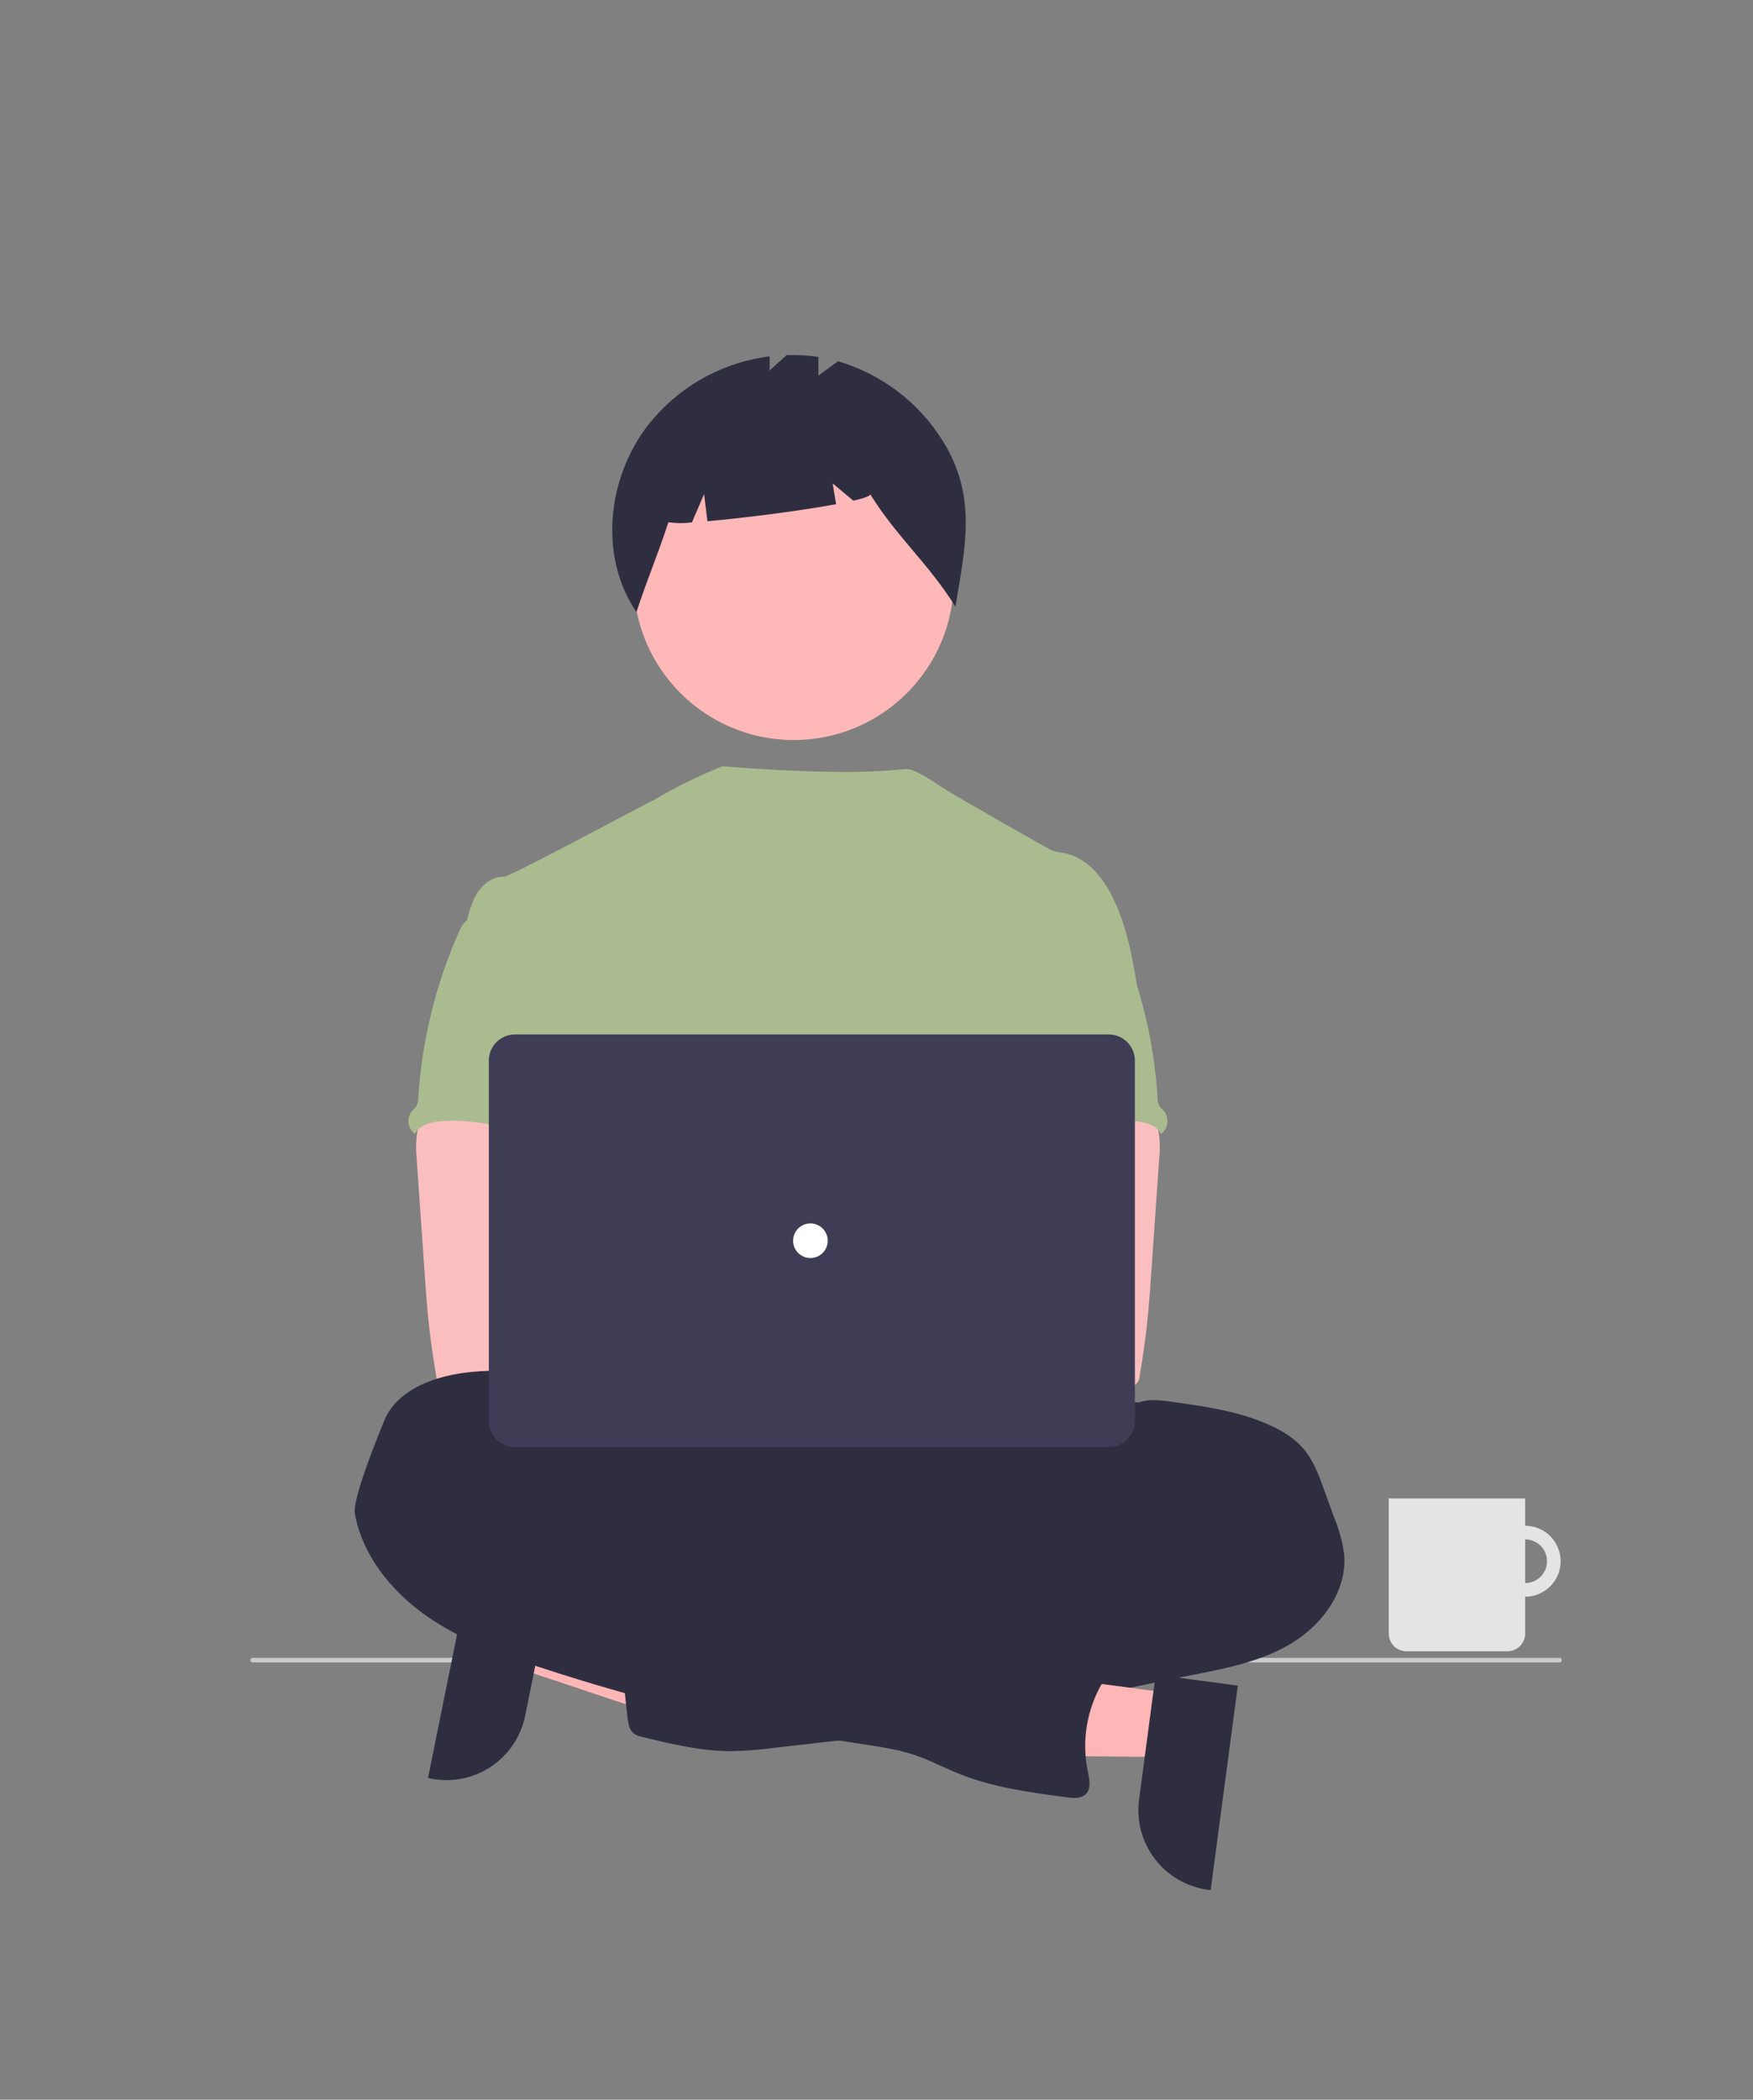 <svg width="385" height="461" viewBox="0 0 385 461" fill="none" xmlns="http://www.w3.org/2000/svg">
<rect x="0" y="0" width="385" height="461" fill="#808080" stroke="none"/>
<mask id="mask0_90_109" style="mask-type:alpha" maskUnits="userSpaceOnUse" x="0" y="0" width="385" height="461">
<rect width="385" height="461" fill="#D9D9D9"/>
</mask>
<g mask="url(#mask0_90_109)">
<path d="M334.963 334.993C333.422 334.993 331.916 335.45 330.635 336.306C329.354 337.162 328.355 338.378 327.765 339.802C327.176 341.225 327.022 342.791 327.322 344.303C327.623 345.814 328.365 347.202 329.454 348.291C330.544 349.381 331.932 350.123 333.443 350.423C334.954 350.724 336.52 350.57 337.944 349.98C339.367 349.39 340.584 348.392 341.44 347.111C342.296 345.83 342.753 344.324 342.753 342.783C342.753 340.717 341.932 338.735 340.471 337.274C339.01 335.813 337.029 334.993 334.963 334.993ZM334.963 347.577C334.014 347.577 333.087 347.296 332.299 346.769C331.511 346.242 330.896 345.493 330.533 344.617C330.171 343.741 330.076 342.778 330.261 341.848C330.446 340.918 330.902 340.063 331.573 339.393C332.243 338.722 333.097 338.266 334.027 338.081C334.957 337.896 335.921 337.991 336.797 338.354C337.673 338.716 338.422 339.331 338.949 340.119C339.475 340.908 339.757 341.835 339.757 342.783C339.757 344.054 339.252 345.274 338.352 346.173C337.453 347.072 336.234 347.577 334.963 347.577Z" fill="#E4E4E4"/>
<path d="M305 329H334.963V358.655C334.963 359.69 334.551 360.683 333.819 361.415C333.087 362.147 332.095 362.558 331.059 362.558H308.903C307.868 362.558 306.875 362.147 306.143 361.415C305.411 360.683 305 359.69 305 358.655V329Z" fill="#E4E4E4"/>
<path d="M342.612 365H55.388C55.281 364.986 55.183 364.928 55.111 364.836C55.04 364.743 55 364.624 55 364.5C55 364.376 55.04 364.257 55.111 364.164C55.183 364.072 55.281 364.014 55.388 364H342.612C342.719 364.014 342.817 364.072 342.889 364.164C342.96 364.257 343 364.376 343 364.5C343 364.624 342.96 364.743 342.889 364.836C342.817 364.928 342.719 364.986 342.612 365Z" fill="#CACACA"/>
<path d="M115.619 352.188L112.834 365.96L164.628 383.258L168.739 362.932L115.619 352.188Z" fill="#FFB6B6"/>
<path d="M120.827 349.585L115.341 376.706L115.341 376.708C114.413 381.291 111.703 385.319 107.806 387.905C103.909 390.49 99.144 391.422 94.56 390.495L93.999 390.381L102.981 345.975L120.827 349.585Z" fill="#2F2E41"/>
<path d="M174.313 162.487C193.736 162.487 209.481 146.742 209.481 127.319C209.481 107.896 193.736 92.15 174.313 92.15C154.89 92.15 139.145 107.896 139.145 127.319C139.145 146.742 154.89 162.487 174.313 162.487Z" fill="#FEB8B8"/>
<path d="M207.16 96.978C201.902 88.44 193.672 82.149 184.053 79.315L179.736 82.466V78.375C177.426 78.021 175.088 77.885 172.753 77.968L169.028 81.338V78.248C163.513 78.933 158.2 80.754 153.423 83.595C148.647 86.436 144.511 90.236 141.276 94.755C133.187 106.417 131.822 122.64 139.778 134.395C141.962 127.683 144.613 121.385 146.797 114.674C148.514 114.908 150.253 114.916 151.972 114.699L154.629 108.499L155.372 114.437C163.608 113.719 175.824 112.144 183.632 110.7L182.872 106.145L187.415 109.93C189.807 109.379 191.227 108.88 191.11 108.498C196.917 117.86 204.024 123.839 209.83 133.201C212.036 120 214.574 109.024 207.16 96.978Z" fill="#2F2E41"/>
<path d="M185.755 357.452C235.766 357.452 276.308 346.112 276.308 332.123C276.308 318.134 235.766 306.794 185.755 306.794C135.744 306.794 95.203 318.134 95.203 332.123C95.203 346.112 135.744 357.452 185.755 357.452Z" fill="#2F2E41"/>
<path d="M249.95 217.755C248.74 210.479 247.493 203.064 244.111 196.51C241.889 192.217 238.361 188.126 233.606 187.277C232.669 187.193 231.749 186.98 230.87 186.644C229.477 185.972 210.752 175.283 207.776 173.421C205.221 171.823 201.187 168.864 199.153 168.864C197.106 168.819 189.26 170.645 158.636 168.251C153.484 170.319 148.496 172.771 143.713 175.588C143.614 175.523 111.927 192.539 110.737 192.494C108.482 192.399 106.387 193.843 105.094 195.66C103.802 197.478 103.196 199.728 102.562 201.904C109.483 217.317 115.815 232.749 122.736 248.162C123.061 248.743 123.233 249.396 123.237 250.061C123.098 250.751 122.803 251.4 122.376 251.959C118.982 257.411 119.09 264.269 119.46 270.678C119.832 277.086 120.29 283.855 117.426 289.599C116.647 291.176 115.634 292.62 114.894 294.197C113.159 297.768 112.532 309.192 113.545 313.029L240.51 316.667C237.78 309.163 249.95 217.755 249.95 217.755Z" fill="#AABC8F"/>
<path d="M91.587 248.846C91.333 250.678 91.308 252.535 91.511 254.374L93.331 280.508C93.501 282.971 93.67 285.428 93.901 287.885C94.337 292.654 94.99 297.384 95.799 302.108C95.817 302.778 96.101 303.414 96.588 303.876C97.075 304.338 97.725 304.588 98.395 304.571C106.406 306.266 114.682 306.198 122.857 305.736C135.332 305.04 167.248 303.722 169.198 301.19C171.148 298.657 170.012 294.559 167.469 292.511C164.927 290.463 122.809 285.47 122.809 285.47C123.221 282.208 124.462 279.137 125.64 276.041C127.755 270.549 129.731 264.877 129.769 258.994C129.807 253.111 127.59 246.926 122.771 243.555C118.807 240.788 113.703 240.275 108.872 240.389C105.358 240.49 99.285 239.648 96.074 241.022C93.534 242.141 92.061 246.358 91.587 248.846Z" fill="#FBBEBE"/>
<path d="M250.175 307.922C252.283 307.117 254.607 307.408 256.868 307.713C264.144 308.707 271.527 309.726 278.271 312.633C281.438 313.989 284.452 315.799 286.592 318.464C288.491 320.864 289.6 323.802 290.652 326.696L293.084 333.358C294.118 335.86 294.83 338.484 295.205 341.166C295.965 349.138 290.513 356.654 283.655 360.796C276.797 364.938 268.723 366.413 260.858 367.958C252.992 369.503 245.097 371.212 237.264 373.024C233.61 373.972 229.903 374.702 226.163 375.208C217.779 376.158 209.015 374.759 201.049 377.533C197.883 378.641 194.773 380.287 191.489 381.053C189.306 381.513 187.099 381.849 184.878 382.06L169.801 383.782C166.735 384.192 163.648 384.429 160.556 384.492C153.97 384.492 147.492 382.932 141.097 381.373C140.418 381.253 139.771 380.992 139.199 380.607C138.186 379.809 137.964 378.396 137.818 377.118C137.173 371.456 136.608 365.789 136.123 360.116C135.972 358.273 135.858 356.278 136.865 354.727C138.131 352.829 140.601 352.232 142.855 351.864C152.414 350.301 162.098 349.628 171.782 349.857C175.461 346.178 181.527 346.159 186.346 344.158C188.119 343.343 189.835 342.41 191.482 341.365C200.102 336.336 209.735 333.292 219.68 332.455C221.628 332.396 223.563 332.12 225.449 331.632C229.178 330.474 232.579 327.32 236.41 328.093C236.885 326.782 237.214 325.027 238.309 324.128C238.851 323.666 239.524 323.356 240.025 322.862C241.082 321.792 241.177 320.107 241.018 318.613C240.86 317.119 240.505 315.586 240.892 314.129C241.052 313.578 241.289 313.051 241.595 312.565C243.488 309.289 246.356 307.605 250.175 307.922Z" fill="#2F2E41"/>
<path d="M102.195 202.373C101.579 203.019 101.1 203.784 100.79 204.621C95.671 216.157 92.648 228.512 91.861 241.108C91.875 241.723 91.734 242.33 91.45 242.875C91.17 243.238 90.859 243.575 90.519 243.882C90.223 244.233 89.999 244.639 89.86 245.076C89.721 245.514 89.669 245.974 89.708 246.432C89.747 246.889 89.875 247.334 90.086 247.742C90.297 248.15 90.586 248.512 90.937 248.808C90.995 248.857 91.054 248.903 91.114 248.948C92.159 246.982 94.66 246.339 96.883 246.168C107.528 245.326 117.925 250.278 128.602 249.905C127.849 247.302 126.765 244.801 126.151 242.167C123.434 230.471 130.21 217.736 126.056 206.471C125.226 204.217 123.84 202 121.655 201.012C120.751 200.648 119.804 200.397 118.837 200.267C116.14 199.779 110.769 197.696 108.161 198.532C107.198 198.842 106.819 199.747 106.021 200.294C104.808 201.069 103.2 201.353 102.195 202.373Z" fill="#AABC8F"/>
<path d="M250.026 241.022C246.815 239.648 240.742 240.49 237.228 240.389C232.397 240.275 227.293 240.788 223.329 243.555C218.51 246.926 216.293 253.111 216.331 258.994C216.369 264.877 218.345 270.549 220.46 276.041C221.638 279.137 222.879 282.208 223.291 285.47C223.291 285.47 181.173 290.463 178.631 292.511C176.088 294.559 174.952 298.657 176.902 301.19C178.852 303.723 239.694 306.266 247.705 304.571C248.375 304.588 249.026 304.338 249.512 303.876C249.999 303.414 250.283 302.778 250.301 302.108C251.11 297.384 251.763 292.654 252.199 287.885C252.43 285.428 252.599 282.971 252.769 280.508L254.589 254.374C254.792 252.535 254.767 250.678 254.513 248.846C254.039 246.358 252.566 242.141 250.026 241.022Z" fill="#FBBEBE"/>
<path d="M240.079 200.294C239.281 199.747 238.902 198.842 237.939 198.532C235.331 197.696 229.96 199.779 227.263 200.267C226.296 200.397 225.349 200.648 224.445 201.012C222.26 202 220.874 204.217 220.044 206.471C215.89 217.736 222.666 230.471 219.949 242.167C219.335 244.801 218.251 247.302 217.498 249.905C228.175 250.278 238.572 245.326 249.217 246.168C251.44 246.339 253.941 246.982 254.986 248.948C255.046 248.903 255.105 248.857 255.163 248.808C255.514 248.512 255.803 248.15 256.014 247.742C256.225 247.334 256.353 246.889 256.392 246.432C256.431 245.974 256.379 245.514 256.24 245.076C256.101 244.639 255.877 244.233 255.581 243.882C255.242 243.575 254.93 243.238 254.65 242.875C254.366 242.33 254.225 241.723 254.239 241.108C253.452 228.512 250.429 216.157 245.31 204.621C245 203.784 244.521 203.019 243.905 202.373C242.9 201.353 241.292 201.069 240.079 200.294Z" fill="#AABC8F"/>
<path d="M257.885 371.848L256.034 385.776L201.43 385.264L204.162 364.707L257.885 371.848Z" fill="#FFB6B6"/>
<path d="M271.858 370.089L265.889 415L265.321 414.924C260.685 414.308 256.484 411.876 253.641 408.162C250.799 404.448 249.548 399.757 250.164 395.121L250.164 395.12L253.81 367.69L271.858 370.089Z" fill="#2F2E41"/>
<path d="M129.423 314.97C129.423 315.603 128.429 314.97 128.338 314.292C127.642 309.169 123.576 304.945 118.839 302.894C114.103 300.842 108.707 300.734 103.578 301.222C95.822 301.956 87.114 304.926 84.277 312.177C83.606 313.872 77.318 328.964 77.932 332.358C79.585 341.413 85.778 349.158 93.282 354.522C100.786 359.885 109.554 363.089 118.3 365.98C141.423 373.606 165.148 379.272 189.223 382.919C193.123 383.508 197.062 384.052 200.798 385.306C204.141 386.427 207.269 388.105 210.537 389.422C218.136 392.473 226.311 393.563 234.41 394.634C235.79 394.811 237.374 394.937 238.393 394C239.711 392.78 239.275 390.651 238.9 388.897C237.525 382.227 238.679 375.285 242.136 369.418C243.492 367.139 245.255 364.802 244.998 362.164C244.695 359.086 241.629 356.908 238.577 356.414C235.525 355.92 232.422 356.648 229.356 357.047C228.306 357.288 227.205 357.179 226.222 356.737C225.766 356.429 225.353 356.063 224.993 355.648C222.882 353.611 220.18 352.295 217.274 351.889C214.369 351.483 211.41 352.007 208.821 353.387C207.687 354.02 205.973 352.608 204.793 352.077L191.476 346.048C176.177 339.127 160.802 332.173 144.617 327.792C143.325 327.538 142.098 327.027 141.007 326.29C140.203 325.657 139.627 324.799 138.886 324.093C137.271 322.567 135.021 321.959 133.085 320.876C131.15 319.793 128.979 317.142 129.423 314.97Z" fill="#2F2E41"/>
<path d="M163.897 305.819C169.139 305.819 173.389 301.569 173.389 296.327C173.389 291.085 169.139 286.835 163.897 286.835C158.655 286.835 154.405 291.085 154.405 296.327C154.405 301.569 158.655 305.819 163.897 305.819Z" fill="#FBBEBE"/>
<path d="M184.915 305.819C190.157 305.819 194.407 301.569 194.407 296.327C194.407 291.085 190.157 286.835 184.915 286.835C179.673 286.835 175.423 291.085 175.423 296.327C175.423 301.569 179.673 305.819 184.915 305.819Z" fill="#FBBEBE"/>
<path d="M243.506 317.716H113.102C111.579 317.714 110.12 317.109 109.043 316.032C107.966 314.956 107.361 313.496 107.359 311.973V232.861C107.361 231.338 107.966 229.878 109.043 228.802C110.12 227.725 111.579 227.12 113.102 227.118H243.506C245.029 227.12 246.488 227.725 247.565 228.802C248.641 229.878 249.247 231.338 249.249 232.861V311.973C249.247 313.496 248.641 314.956 247.565 316.032C246.488 317.109 245.029 317.714 243.506 317.716Z" fill="#3F3D56"/>
<path d="M177.988 276.216C180.086 276.216 181.787 274.515 181.787 272.417C181.787 270.318 180.086 268.617 177.988 268.617C175.889 268.617 174.188 270.318 174.188 272.417C174.188 274.515 175.889 276.216 177.988 276.216Z" fill="white"/>
</g>
</svg>
